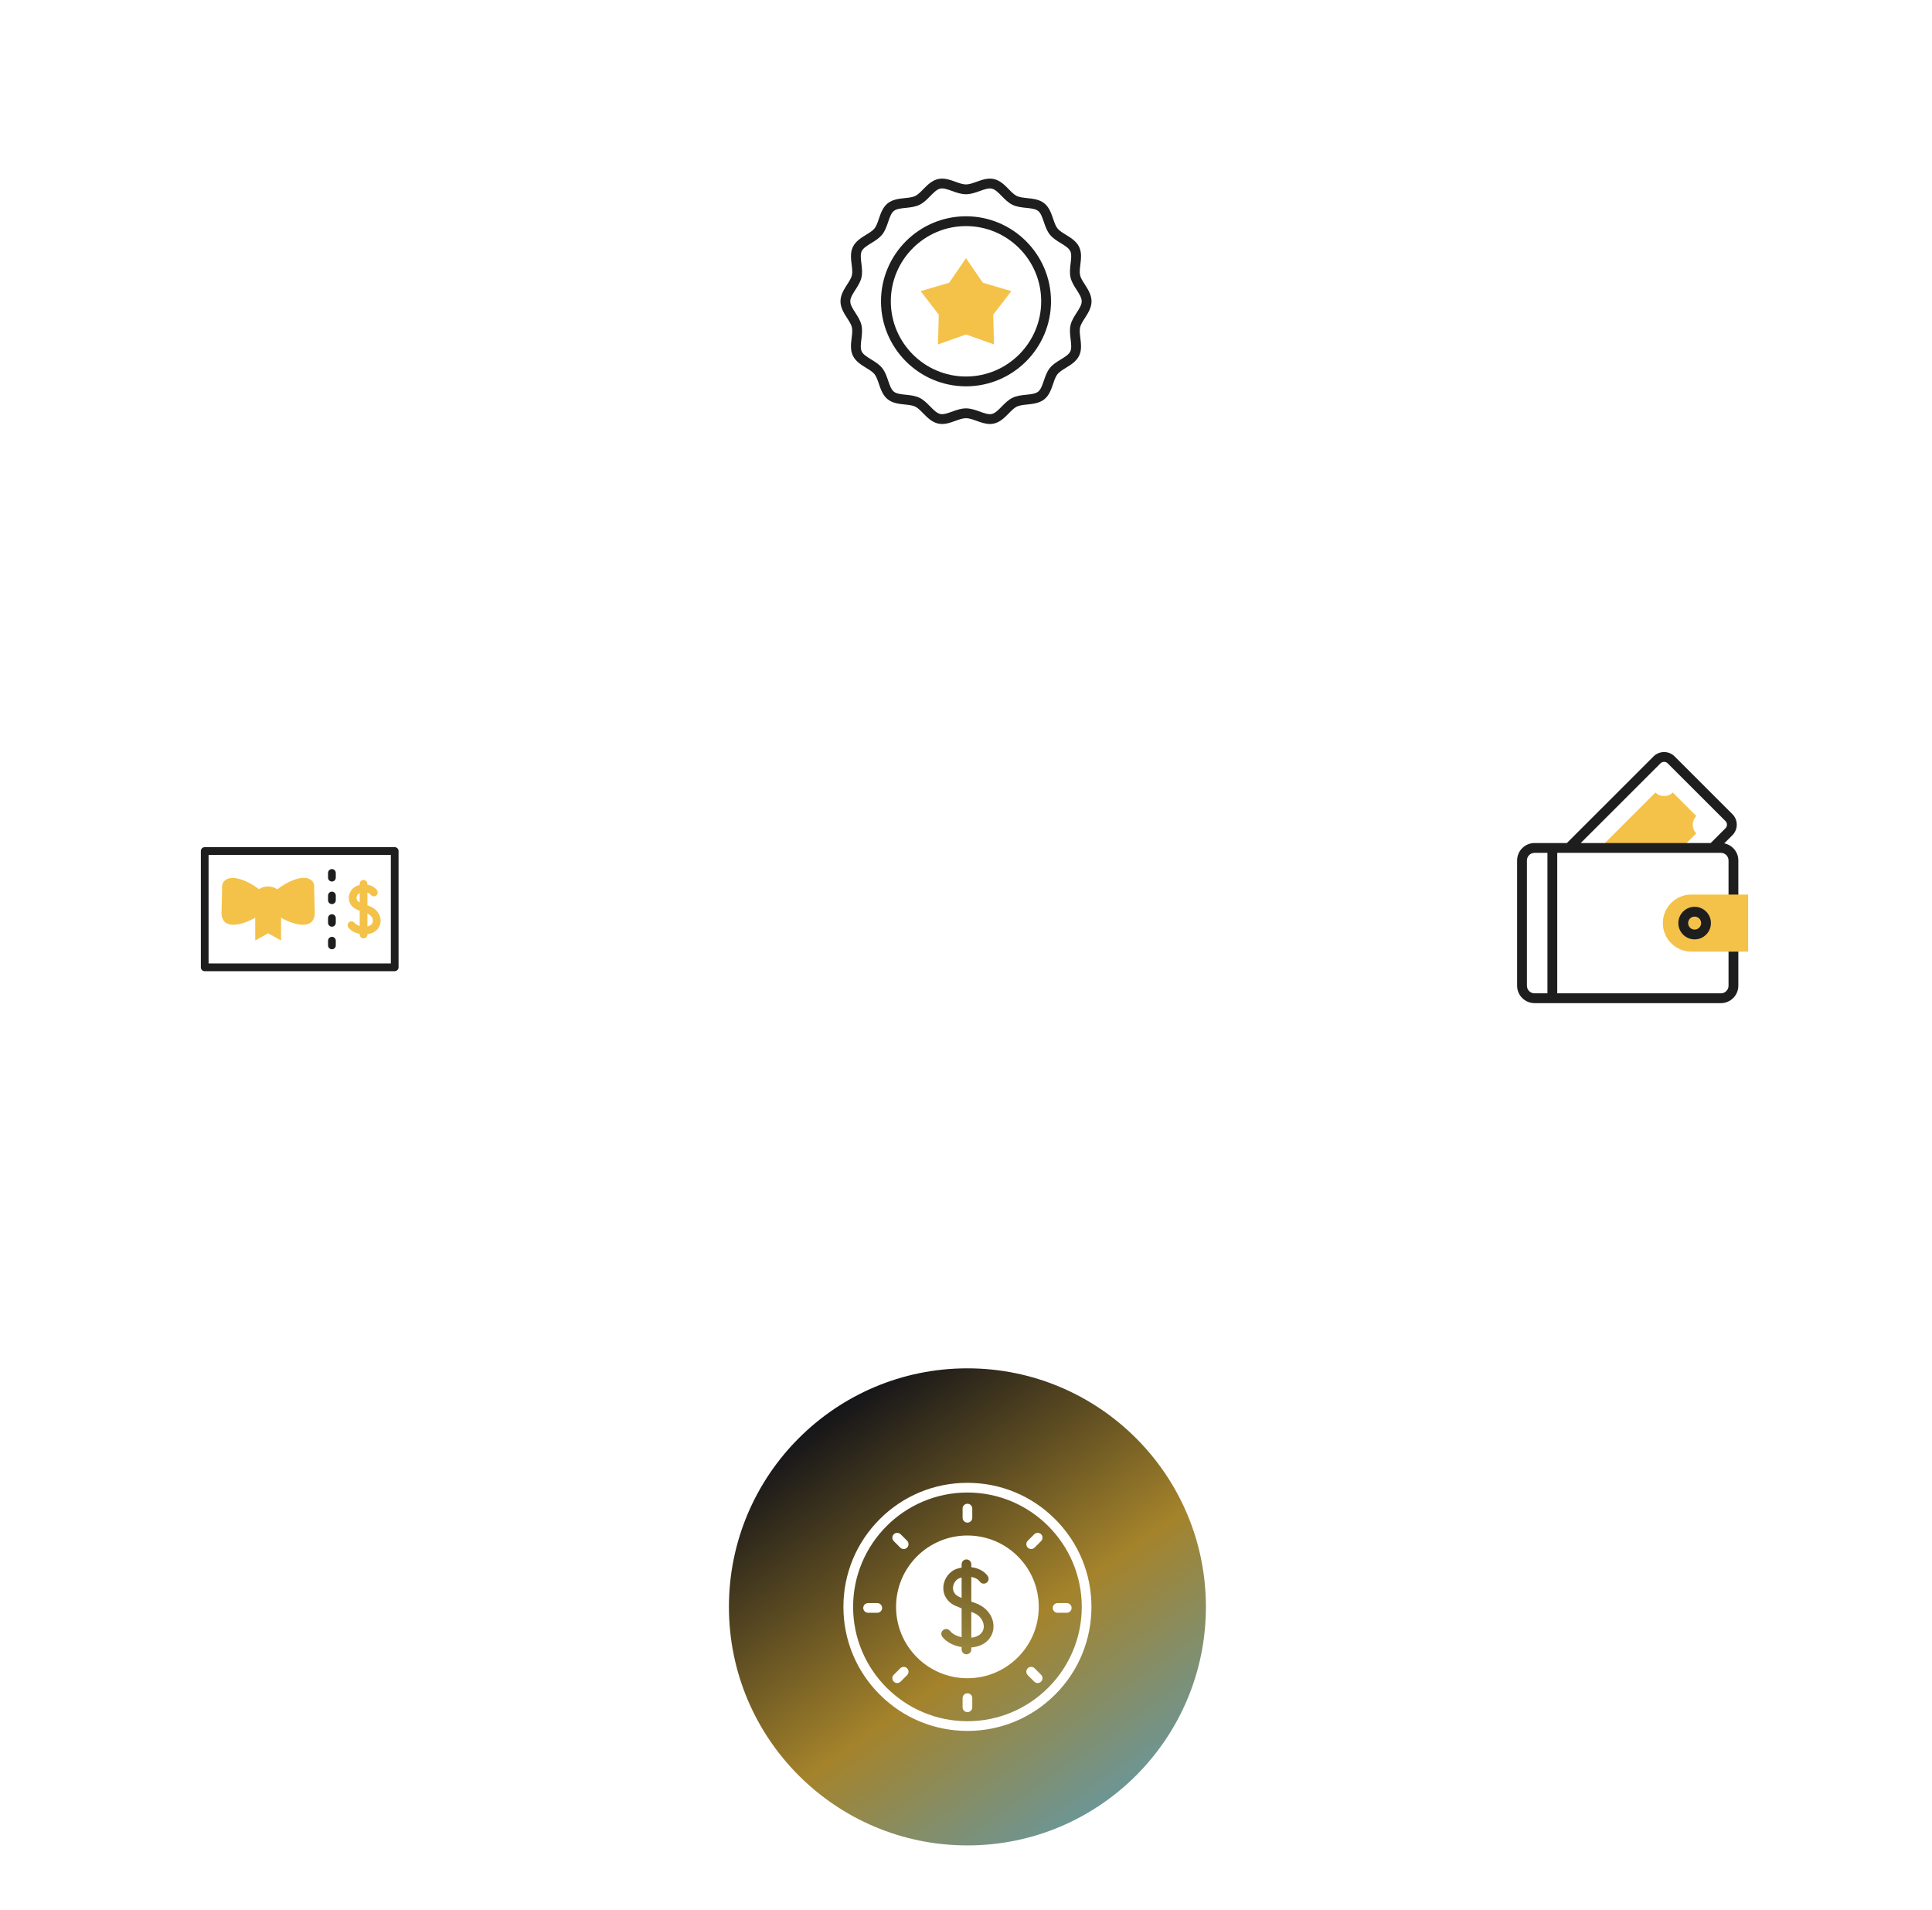 <svg width="346" height="342" viewBox="0 0 346 342" fill="none" xmlns="http://www.w3.org/2000/svg">
<g filter="url(#filter0_d_341_19291)">
<circle cx="173.5" cy="170.5" r="134" stroke="white" shape-rendering="crispEdges"/>
</g>
<g filter="url(#filter1_d_341_19291)">
<ellipse cx="53.711" cy="161.711" rx="42.711" ry="42.711" fill="white"/>
<path d="M64.416 167.215V167.324C64.416 167.705 64.726 168.015 65.108 168.015C65.49 168.015 65.799 167.705 65.799 167.324V167.268C67.353 167.075 68.031 166.067 68.145 165.168C68.305 163.911 67.481 162.703 66.143 162.23C66.022 162.187 65.908 162.146 65.799 162.107V159.826C66.088 159.911 66.288 160.057 66.385 160.196C66.605 160.508 67.036 160.584 67.349 160.364C67.662 160.145 67.737 159.714 67.518 159.401C67.186 158.929 66.585 158.536 65.799 158.41V158.252C65.799 157.87 65.49 157.561 65.108 157.561C64.726 157.561 64.416 157.87 64.416 158.252V158.463C64.307 158.487 64.196 158.516 64.083 158.55C63.206 158.814 62.543 159.667 62.472 160.623C62.402 161.567 62.905 162.388 63.817 162.818C63.948 162.879 64.154 162.965 64.416 163.067V165.794C64.047 165.686 63.707 165.503 63.487 165.229C63.247 164.932 62.812 164.885 62.515 165.124C62.217 165.364 62.17 165.799 62.41 166.097C62.922 166.733 63.68 167.072 64.416 167.215ZM66.773 164.994C66.716 165.443 66.366 165.753 65.8 165.868V163.579C66.551 163.894 66.833 164.522 66.773 164.994ZM64.407 161.567C63.914 161.334 63.833 160.981 63.852 160.726C63.878 160.366 64.116 160.023 64.416 159.898V161.571C64.413 161.57 64.41 161.568 64.407 161.567Z" fill="#F4C249"/>
<path d="M70.685 151.683H36.661C36.279 151.683 35.97 151.993 35.97 152.375V173.201C35.97 173.583 36.279 173.892 36.661 173.892H70.685C71.067 173.892 71.377 173.583 71.377 173.201V152.375C71.377 151.993 71.067 151.683 70.685 151.683ZM69.994 172.509H37.353V153.067H69.994V172.509Z" fill="#1E1E1E"/>
<path d="M59.443 169.968C59.824 169.968 60.134 169.659 60.134 169.277V168.432C60.134 168.05 59.824 167.741 59.443 167.741C59.061 167.741 58.751 168.05 58.751 168.432V169.277C58.751 169.659 59.061 169.968 59.443 169.968Z" fill="#1E1E1E"/>
<path d="M59.443 165.924C59.824 165.924 60.134 165.614 60.134 165.232V164.388C60.134 164.006 59.824 163.696 59.443 163.696C59.061 163.696 58.751 164.006 58.751 164.388V165.232C58.751 165.614 59.061 165.924 59.443 165.924Z" fill="#1E1E1E"/>
<path d="M59.443 161.88C59.824 161.88 60.134 161.57 60.134 161.188V160.344C60.134 159.962 59.824 159.652 59.443 159.652C59.061 159.652 58.751 159.962 58.751 160.344V161.188C58.751 161.57 59.061 161.88 59.443 161.88Z" fill="#1E1E1E"/>
<path d="M59.443 157.836C59.824 157.836 60.134 157.526 60.134 157.144V156.299C60.134 155.918 59.824 155.608 59.443 155.608C59.061 155.608 58.751 155.918 58.751 156.299V157.144C58.751 157.526 59.061 157.836 59.443 157.836Z" fill="#1E1E1E"/>
<path d="M56.262 159.255C56.315 158.65 56.276 158.134 55.896 157.735C54.519 156.294 51.266 157.958 49.658 159.231C49.412 159.057 49.125 158.901 48.814 158.835C48.563 158.757 48.297 158.715 48.021 158.715C47.754 158.715 47.497 158.754 47.254 158.827C46.933 158.885 46.638 159.034 46.385 159.212C44.776 157.939 41.524 156.325 40.147 157.766C39.767 158.165 39.727 158.65 39.781 159.255L39.667 163.491C39.769 166.65 43.399 165.629 45.707 164.318V168.398L48.021 167.103L50.336 168.398V164.318C52.644 165.629 56.274 166.65 56.376 163.491L56.262 159.255Z" fill="#F4C249"/>
</g>
<g filter="url(#filter2_d_341_19291)">
<ellipse cx="173" cy="53.711" rx="42.711" ry="42.711" fill="white"/>
<path d="M173 38.725C164.606 38.725 157.777 45.554 157.777 53.949C157.777 62.343 164.606 69.172 173 69.172C181.395 69.172 188.224 62.343 188.224 53.949C188.224 45.554 181.395 38.725 173 38.725ZM173 67.415C165.575 67.415 159.534 61.374 159.534 53.949C159.534 46.523 165.575 40.482 173 40.482C180.426 40.482 186.467 46.523 186.467 53.949C186.467 61.374 180.426 67.415 173 67.415Z" fill="#1E1E1E"/>
<path d="M194.28 56.967C194.842 56.093 195.48 55.102 195.48 53.949C195.48 52.795 194.842 51.804 194.28 50.93C193.903 50.345 193.548 49.792 193.434 49.291C193.312 48.756 193.394 48.084 193.48 47.373C193.609 46.309 193.742 45.208 193.257 44.206C192.764 43.185 191.767 42.574 190.887 42.034C190.284 41.665 189.715 41.315 189.384 40.901C189.049 40.483 188.833 39.847 188.604 39.175C188.273 38.203 187.897 37.1 187.016 36.398C186.14 35.699 184.984 35.578 183.963 35.471C183.253 35.397 182.582 35.326 182.093 35.091C181.622 34.864 181.157 34.391 180.666 33.89C179.94 33.15 179.118 32.312 178.002 32.059C176.928 31.815 175.89 32.187 174.887 32.547C174.205 32.792 173.56 33.023 173 33.023C172.44 33.023 171.795 32.792 171.113 32.547C170.11 32.187 169.073 31.815 167.998 32.059C166.883 32.312 166.06 33.15 165.334 33.89C164.843 34.391 164.379 34.864 163.907 35.091C163.418 35.326 162.748 35.396 162.037 35.471C161.017 35.578 159.86 35.699 158.984 36.398C158.103 37.1 157.728 38.202 157.396 39.175C157.168 39.847 156.951 40.482 156.617 40.901C156.285 41.315 155.716 41.664 155.113 42.034C154.233 42.574 153.236 43.185 152.743 44.206C152.258 45.208 152.392 46.309 152.52 47.373C152.607 48.084 152.688 48.756 152.566 49.291C152.452 49.792 152.097 50.345 151.72 50.93C151.158 51.804 150.521 52.795 150.521 53.949C150.521 55.102 151.158 56.093 151.72 56.967C152.097 57.553 152.452 58.105 152.566 58.606C152.688 59.141 152.607 59.813 152.52 60.524C152.392 61.588 152.258 62.689 152.743 63.691C153.236 64.712 154.233 65.323 155.113 65.863C155.716 66.233 156.285 66.582 156.617 66.996C156.951 67.415 157.168 68.05 157.396 68.722C157.727 69.695 158.103 70.797 158.984 71.499C159.86 72.198 161.017 72.319 162.037 72.426C162.747 72.501 163.418 72.571 163.907 72.806C164.378 73.034 164.843 73.507 165.334 74.007C166.06 74.747 166.883 75.585 167.998 75.838C169.073 76.082 170.11 75.71 171.113 75.35C171.796 75.105 172.44 74.874 173 74.874C173.56 74.874 174.205 75.105 174.887 75.35C175.666 75.63 176.466 75.917 177.288 75.917C177.524 75.917 177.762 75.893 178.002 75.838C179.118 75.585 179.94 74.747 180.666 74.007C181.157 73.507 181.622 73.034 182.093 72.806C182.582 72.571 183.253 72.501 183.963 72.426C184.983 72.319 186.14 72.198 187.016 71.5C187.897 70.797 188.273 69.695 188.604 68.722C188.833 68.05 189.049 67.415 189.384 66.996C189.715 66.582 190.284 66.233 190.887 65.863C191.767 65.323 192.764 64.712 193.257 63.692C193.742 62.689 193.609 61.588 193.48 60.524C193.394 59.813 193.312 59.141 193.434 58.606C193.548 58.105 193.903 57.553 194.28 56.967ZM192.803 56.017C192.361 56.704 191.904 57.414 191.721 58.216C191.532 59.049 191.636 59.906 191.736 60.735C191.839 61.586 191.936 62.389 191.676 62.928C191.407 63.484 190.709 63.912 189.969 64.366C189.264 64.798 188.535 65.245 188.012 65.899C187.485 66.558 187.209 67.37 186.941 68.156C186.663 68.973 186.4 69.745 185.921 70.126C185.447 70.505 184.637 70.59 183.78 70.68C182.951 70.766 182.095 70.856 181.331 71.224C180.583 71.584 179.988 72.191 179.412 72.777C178.802 73.399 178.225 73.987 177.613 74.126C177.038 74.256 176.281 73.984 175.48 73.697C174.686 73.412 173.866 73.118 173 73.118C172.134 73.118 171.313 73.412 170.52 73.697C169.718 73.984 168.962 74.256 168.387 74.126C167.774 73.987 167.198 73.399 166.587 72.777C166.012 72.191 165.417 71.584 164.669 71.224C163.905 70.856 163.048 70.766 162.22 70.68C161.363 70.59 160.553 70.505 160.078 70.126C159.6 69.745 159.337 68.973 159.059 68.156C158.791 67.37 158.515 66.558 157.988 65.899C157.465 65.245 156.736 64.798 156.031 64.366C155.291 63.912 154.593 63.484 154.324 62.928C154.064 62.389 154.161 61.586 154.264 60.735C154.364 59.906 154.468 59.049 154.278 58.216C154.096 57.414 153.639 56.704 153.197 56.017C152.724 55.281 152.277 54.586 152.277 53.949C152.277 53.311 152.724 52.616 153.197 51.88C153.639 51.193 154.096 50.483 154.279 49.681C154.468 48.848 154.364 47.991 154.264 47.162C154.161 46.312 154.064 45.508 154.324 44.969C154.593 44.413 155.292 43.985 156.031 43.531C156.736 43.099 157.465 42.652 157.988 41.998C158.515 41.339 158.792 40.527 159.059 39.741C159.337 38.924 159.6 38.153 160.079 37.771C160.554 37.392 161.363 37.307 162.22 37.218C163.049 37.131 163.905 37.041 164.669 36.673C165.417 36.313 166.012 35.706 166.588 35.12C167.198 34.498 167.775 33.91 168.387 33.772C168.962 33.641 169.719 33.913 170.52 34.2C171.314 34.485 172.134 34.779 173 34.779C173.866 34.779 174.687 34.485 175.48 34.2C176.282 33.913 177.038 33.641 177.613 33.771C178.226 33.91 178.802 34.498 179.413 35.12C179.988 35.706 180.583 36.313 181.331 36.673C182.095 37.041 182.952 37.131 183.78 37.217C184.637 37.307 185.447 37.392 185.922 37.771C186.401 38.152 186.663 38.924 186.941 39.741C187.209 40.527 187.485 41.339 188.012 41.998C188.535 42.652 189.264 43.099 189.969 43.531C190.709 43.985 191.407 44.413 191.676 44.969C191.937 45.508 191.839 46.312 191.736 47.162C191.636 47.991 191.532 48.848 191.722 49.681C191.904 50.483 192.361 51.193 192.803 51.88C193.276 52.616 193.723 53.311 193.723 53.949C193.723 54.586 193.276 55.281 192.803 56.017Z" fill="#1E1E1E"/>
<path d="M172.998 59.888L167.979 61.672L168.126 56.347L164.877 52.125L169.987 50.619L172.998 46.224L176.01 50.619L181.12 52.125L177.871 56.347L178.018 61.672L172.998 59.888Z" fill="#F4C249"/>
</g>
<g filter="url(#filter3_d_341_19291)">
<ellipse cx="173.253" cy="287.711" rx="42.711" ry="42.711" fill="url(#paint0_linear_341_19291)"/>
<g clip-path="url(#clip0_341_19291)">
<path d="M173.256 269.246C172.777 269.246 172.389 269.635 172.389 270.114V271.757C172.389 272.236 172.777 272.625 173.256 272.625C173.735 272.625 174.124 272.236 174.124 271.757V270.114C174.124 269.635 173.735 269.246 173.256 269.246Z" fill="white"/>
<path d="M173.256 303.181C172.777 303.181 172.389 303.569 172.389 304.048V305.692C172.389 306.171 172.777 306.559 173.256 306.559C173.735 306.559 174.124 306.171 174.124 305.692V304.048C174.124 303.569 173.735 303.181 173.256 303.181Z" fill="white"/>
<path d="M191.045 287.035H189.402C188.923 287.035 188.534 287.423 188.534 287.902C188.534 288.382 188.923 288.77 189.402 288.77H191.045C191.524 288.77 191.913 288.382 191.913 287.902C191.913 287.423 191.524 287.035 191.045 287.035Z" fill="white"/>
<path d="M157.11 287.035H155.466C154.987 287.035 154.599 287.423 154.599 287.902C154.599 288.382 154.987 288.77 155.466 288.77H157.11C157.589 288.77 157.977 288.382 157.977 287.902C157.977 287.423 157.589 287.035 157.11 287.035Z" fill="white"/>
<path d="M185.221 274.71L184.059 275.872C183.72 276.211 183.72 276.761 184.059 277.099C184.228 277.269 184.45 277.354 184.672 277.354C184.894 277.354 185.116 277.269 185.286 277.099L186.448 275.937C186.787 275.599 186.787 275.049 186.448 274.71C186.109 274.372 185.56 274.372 185.221 274.71Z" fill="white"/>
<path d="M161.227 298.706L160.065 299.868C159.726 300.207 159.726 300.756 160.065 301.095C160.234 301.264 160.456 301.349 160.678 301.349C160.9 301.349 161.122 301.264 161.292 301.095L162.454 299.933C162.792 299.594 162.792 299.045 162.454 298.706C162.115 298.367 161.566 298.367 161.227 298.706Z" fill="white"/>
<path d="M185.286 298.706C184.947 298.367 184.398 298.367 184.059 298.706C183.72 299.045 183.72 299.594 184.059 299.933L185.221 301.095C185.39 301.264 185.612 301.349 185.834 301.349C186.056 301.349 186.278 301.264 186.448 301.095C186.787 300.756 186.787 300.207 186.448 299.868L185.286 298.706Z" fill="white"/>
<path d="M161.292 274.71C160.953 274.372 160.404 274.372 160.065 274.71C159.726 275.049 159.726 275.598 160.065 275.937L161.227 277.099C161.396 277.269 161.618 277.354 161.84 277.354C162.062 277.354 162.284 277.269 162.454 277.099C162.792 276.761 162.792 276.211 162.454 275.872L161.292 274.71Z" fill="white"/>
<path d="M188.961 272.006C184.766 267.811 179.189 265.501 173.257 265.501C167.324 265.501 161.747 267.811 157.552 272.006C153.357 276.201 151.047 281.779 151.047 287.711C151.047 293.644 153.357 299.221 157.552 303.416C161.747 307.611 167.324 309.921 173.257 309.921C179.189 309.921 184.766 307.611 188.961 303.416C193.156 299.221 195.466 293.644 195.466 287.711C195.466 281.779 193.156 276.201 188.961 272.006ZM173.257 308.186C161.967 308.186 152.782 299.001 152.782 287.711C152.782 276.421 161.967 267.236 173.257 267.236C184.546 267.236 193.731 276.421 193.731 287.711C193.731 299.001 184.546 308.186 173.257 308.186Z" fill="white"/>
<path d="M173.254 300.49C180.311 300.49 186.033 294.769 186.033 287.711C186.033 280.654 180.311 274.932 173.254 274.932C166.196 274.932 160.475 280.654 160.475 287.711C160.475 294.769 166.196 300.49 173.254 300.49Z" fill="white"/>
<path d="M174.723 287.052C174.446 286.954 174.188 286.861 173.948 286.774V282.358C174.671 282.476 175.201 282.8 175.47 283.183C175.746 283.576 176.287 283.67 176.679 283.395C177.071 283.12 177.166 282.579 176.891 282.187C176.34 281.402 175.306 280.758 173.948 280.608V280.085C173.948 279.606 173.56 279.217 173.081 279.217C172.602 279.217 172.213 279.606 172.213 280.085V280.681C171.963 280.727 171.706 280.789 171.443 280.869C170.082 281.279 169.054 282.605 168.943 284.094C168.835 285.554 169.618 286.826 171.037 287.495C171.282 287.611 171.69 287.778 172.213 287.979V293.142C171.398 292.968 170.609 292.603 170.125 292.002C169.825 291.629 169.279 291.57 168.905 291.871C168.532 292.171 168.473 292.717 168.774 293.091C169.642 294.169 170.961 294.71 172.213 294.909V295.338C172.213 295.817 172.602 296.206 173.081 296.206C173.56 296.206 173.948 295.817 173.948 295.338V294.979C173.954 294.978 173.96 294.978 173.966 294.977C176.583 294.749 177.711 293.122 177.895 291.676C178.145 289.702 176.841 287.8 174.723 287.052ZM171.777 285.925C170.743 285.438 170.642 284.649 170.674 284.222C170.731 283.446 171.265 282.734 171.943 282.53C172.034 282.502 172.124 282.478 172.213 282.456V286.113C172.016 286.033 171.87 285.97 171.777 285.925ZM176.173 291.458C176.05 292.428 175.222 293.086 173.948 293.235V288.618C174.013 288.641 174.079 288.664 174.145 288.688C175.71 289.241 176.293 290.511 176.173 291.458Z" fill="url(#paint1_linear_341_19291)"/>
</g>
</g>
<g filter="url(#filter4_d_341_19291)">
<ellipse cx="291.711" cy="161.711" rx="42.711" ry="42.711" fill="white"/>
<g clip-path="url(#clip1_341_19291)">
<path d="M301.168 151.824L303.789 149.206C302.934 148.351 302.934 146.965 303.789 146.11L299.572 141.895C298.716 142.75 297.329 142.75 296.473 141.895L286.536 151.824H301.168V151.824Z" fill="#F4C249"/>
<path d="M309.561 169.51V176.492C309.561 177.245 308.948 177.857 308.194 177.857H278.887V152.703H308.194C308.948 152.703 309.561 153.315 309.561 154.067V161.049H311.317V154.067C311.317 152.551 310.229 151.284 308.793 151.004L310.253 149.545C310.757 149.041 311.035 148.371 311.035 147.658C311.035 146.945 310.757 146.274 310.253 145.77L299.908 135.434C298.867 134.394 297.174 134.394 296.133 135.434L280.608 150.946H274.821C273.099 150.946 271.698 152.346 271.698 154.067V176.492C271.698 178.213 273.099 179.613 274.821 179.613H308.194C309.916 179.613 311.317 178.213 311.317 176.492V169.51H309.561V169.51ZM297.374 136.677C297.73 136.32 298.31 136.32 298.667 136.677L309.011 147.013C309.184 147.185 309.279 147.414 309.279 147.658C309.279 147.901 309.184 148.13 309.011 148.303L306.366 150.946H283.093L297.374 136.677ZM277.13 177.857H274.821C274.068 177.857 273.455 177.245 273.455 176.492V154.067C273.455 153.315 274.068 152.703 274.821 152.703H277.13V177.857Z" fill="#1E1E1E"/>
<path d="M313.074 170.388H302.905C300.083 170.388 297.796 168.101 297.796 165.28C297.796 162.458 300.083 160.171 302.905 160.171H313.074V170.388Z" fill="#F4C249"/>
<path d="M303.49 168.198C301.88 168.198 300.57 166.889 300.57 165.28C300.57 163.671 301.88 162.362 303.49 162.362C305.099 162.362 306.409 163.671 306.409 165.28C306.409 166.889 305.099 168.198 303.49 168.198ZM303.49 164.119C302.848 164.119 302.327 164.64 302.327 165.28C302.327 165.921 302.848 166.442 303.49 166.442C304.131 166.442 304.653 165.92 304.653 165.28C304.653 164.64 304.131 164.119 303.49 164.119Z" fill="#1E1E1E"/>
</g>
</g>
<defs>
<filter id="filter0_d_341_19291" x="24" y="21" width="299" height="299" filterUnits="userSpaceOnUse" color-interpolation-filters="sRGB">
<feFlood flood-opacity="0" result="BackgroundImageFix"/>
<feColorMatrix in="SourceAlpha" type="matrix" values="0 0 0 0 0 0 0 0 0 0 0 0 0 0 0 0 0 0 127 0" result="hardAlpha"/>
<feOffset/>
<feGaussianBlur stdDeviation="7.5"/>
<feComposite in2="hardAlpha" operator="out"/>
<feColorMatrix type="matrix" values="0 0 0 0 0 0 0 0 0 0 0 0 0 0 0 0 0 0 0.25 0"/>
<feBlend mode="normal" in2="BackgroundImageFix" result="effect1_dropShadow_341_19291"/>
<feBlend mode="normal" in="SourceGraphic" in2="effect1_dropShadow_341_19291" result="shape"/>
</filter>
<filter id="filter1_d_341_19291" x="0.18" y="108.18" width="107.062" height="107.063" filterUnits="userSpaceOnUse" color-interpolation-filters="sRGB">
<feFlood flood-opacity="0" result="BackgroundImageFix"/>
<feColorMatrix in="SourceAlpha" type="matrix" values="0 0 0 0 0 0 0 0 0 0 0 0 0 0 0 0 0 0 127 0" result="hardAlpha"/>
<feOffset/>
<feGaussianBlur stdDeviation="5.41"/>
<feComposite in2="hardAlpha" operator="out"/>
<feColorMatrix type="matrix" values="0 0 0 0 0 0 0 0 0 0 0 0 0 0 0 0 0 0 0.07 0"/>
<feBlend mode="normal" in2="BackgroundImageFix" result="effect1_dropShadow_341_19291"/>
<feBlend mode="normal" in="SourceGraphic" in2="effect1_dropShadow_341_19291" result="shape"/>
</filter>
<filter id="filter2_d_341_19291" x="119.469" y="0.18" width="107.062" height="107.063" filterUnits="userSpaceOnUse" color-interpolation-filters="sRGB">
<feFlood flood-opacity="0" result="BackgroundImageFix"/>
<feColorMatrix in="SourceAlpha" type="matrix" values="0 0 0 0 0 0 0 0 0 0 0 0 0 0 0 0 0 0 127 0" result="hardAlpha"/>
<feOffset/>
<feGaussianBlur stdDeviation="5.41"/>
<feComposite in2="hardAlpha" operator="out"/>
<feColorMatrix type="matrix" values="0 0 0 0 0 0 0 0 0 0 0 0 0 0 0 0 0 0 0.07 0"/>
<feBlend mode="normal" in2="BackgroundImageFix" result="effect1_dropShadow_341_19291"/>
<feBlend mode="normal" in="SourceGraphic" in2="effect1_dropShadow_341_19291" result="shape"/>
</filter>
<filter id="filter3_d_341_19291" x="119.722" y="234.18" width="107.062" height="107.063" filterUnits="userSpaceOnUse" color-interpolation-filters="sRGB">
<feFlood flood-opacity="0" result="BackgroundImageFix"/>
<feColorMatrix in="SourceAlpha" type="matrix" values="0 0 0 0 0 0 0 0 0 0 0 0 0 0 0 0 0 0 127 0" result="hardAlpha"/>
<feOffset/>
<feGaussianBlur stdDeviation="5.41"/>
<feComposite in2="hardAlpha" operator="out"/>
<feColorMatrix type="matrix" values="0 0 0 0 0 0 0 0 0 0 0 0 0 0 0 0 0 0 0.11 0"/>
<feBlend mode="normal" in2="BackgroundImageFix" result="effect1_dropShadow_341_19291"/>
<feBlend mode="normal" in="SourceGraphic" in2="effect1_dropShadow_341_19291" result="shape"/>
</filter>
<filter id="filter4_d_341_19291" x="238.18" y="108.18" width="107.062" height="107.063" filterUnits="userSpaceOnUse" color-interpolation-filters="sRGB">
<feFlood flood-opacity="0" result="BackgroundImageFix"/>
<feColorMatrix in="SourceAlpha" type="matrix" values="0 0 0 0 0 0 0 0 0 0 0 0 0 0 0 0 0 0 127 0" result="hardAlpha"/>
<feOffset/>
<feGaussianBlur stdDeviation="5.41"/>
<feComposite in2="hardAlpha" operator="out"/>
<feColorMatrix type="matrix" values="0 0 0 0 0 0 0 0 0 0 0 0 0 0 0 0 0 0 0.07 0"/>
<feBlend mode="normal" in2="BackgroundImageFix" result="effect1_dropShadow_341_19291"/>
<feBlend mode="normal" in="SourceGraphic" in2="effect1_dropShadow_341_19291" result="shape"/>
</filter>
<linearGradient id="paint0_linear_341_19291" x1="139.885" y1="254.792" x2="191.98" y2="328.43" gradientUnits="userSpaceOnUse">
<stop stop-color="#0B0D17"/>
<stop offset="0.604" stop-color="#A4832B"/>
<stop offset="1" stop-color="#6B9698"/>
</linearGradient>
<linearGradient id="paint1_linear_341_19291" x1="173.254" y1="279.217" x2="173.254" y2="296.206" gradientUnits="userSpaceOnUse">
<stop stop-color="white"/>
<stop offset="0" stop-color="#705B25"/>
<stop offset="1" stop-color="#9B873E"/>
</linearGradient>
<clipPath id="clip0_341_19291">
<rect width="44.42" height="44.42" fill="white" transform="translate(151.043 265.501)"/>
</clipPath>
<clipPath id="clip1_341_19291">
<rect width="44.959" height="44.959" fill="white" transform="translate(269.906 134.654)"/>
</clipPath>
</defs>
</svg>
